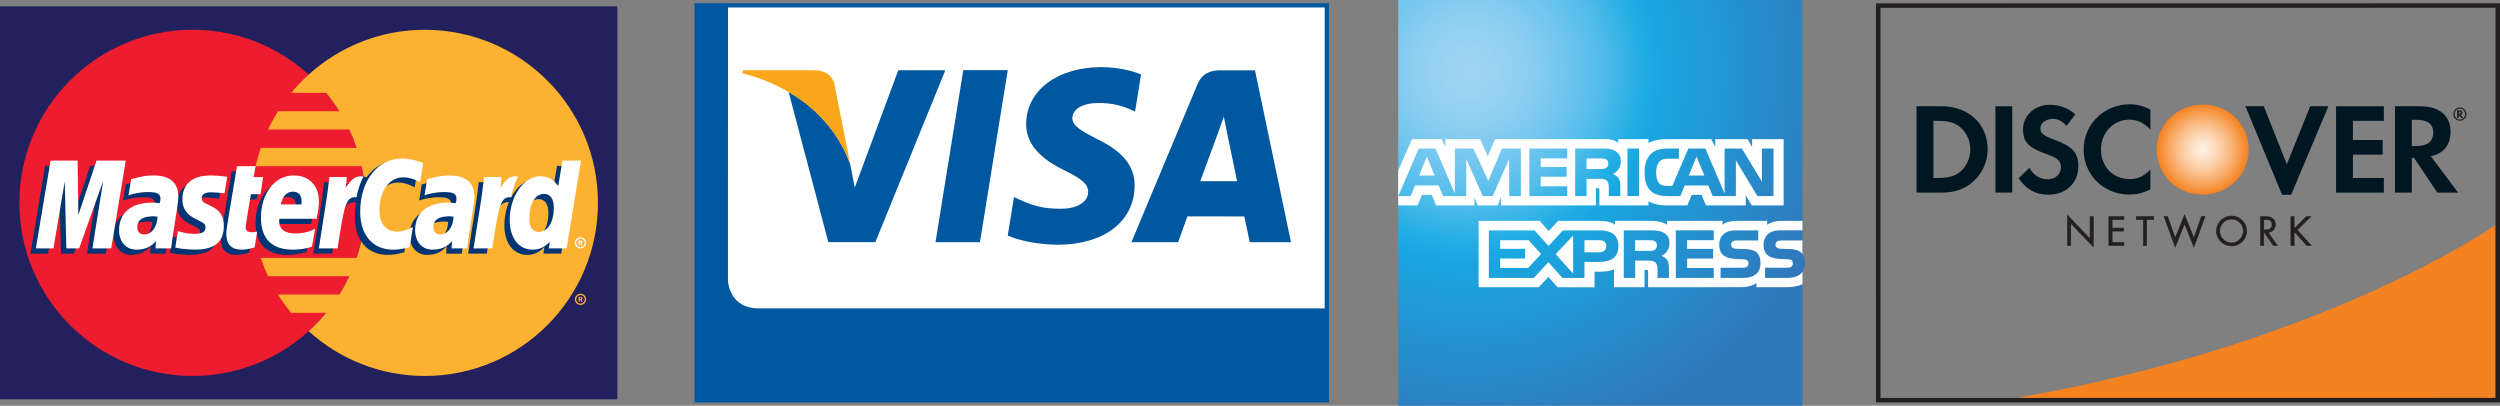 <?xml version="1.0" encoding="utf-8"?>
<!-- Generator: Adobe Illustrator 17.0.0, SVG Export Plug-In . SVG Version: 6.00 Build 0)  -->
<!DOCTYPE svg PUBLIC "-//W3C//DTD SVG 1.1//EN" "http://www.w3.org/Graphics/SVG/1.1/DTD/svg11.dtd">
<svg version="1.1" id="Layer_1" xmlns="http://www.w3.org/2000/svg" xmlns:xlink="http://www.w3.org/1999/xlink" x="0px" y="0px"
	 width="149.491px" height="24.261px" viewBox="0 0 149.491 24.261" enable-background="new 0 0 149.491 24.261"
	 xml:space="preserve">
<rect x="0" y="0" width="149.491" height="24.261" fill="#808080" stroke="none"/>
<rect x="0" y="0.38" fill="#22215E" width="36.917" height="23.5"/>
<g>
	<g>
		<g>
			<circle fill="#ED1C2E" cx="11.511" cy="12.13" r="10.35"/>
			<g>
				<path fill="#FCB131" d="M25.406,1.781c-2.675,0-5.112,1.015-6.948,2.679c-0.374,0.339-0.723,0.706-1.044,1.095h2.09
					c0.286,0.347,0.548,0.714,0.789,1.096h-3.67c-0.219,0.353-0.419,0.718-0.597,1.096h4.863c0.166,0.355,0.311,0.721,0.438,1.096
					H15.59c-0.121,0.358-0.22,0.723-0.302,1.097h6.339c0.153,0.707,0.234,1.439,0.234,2.191c0,1.149-0.188,2.255-0.534,3.289H15.59
					c0.125,0.375,0.271,0.741,0.436,1.095h4.863c-0.179,0.379-0.376,0.745-0.598,1.097h-3.669c0.24,0.382,0.504,0.748,0.791,1.095
					h2.09c-0.322,0.39-0.671,0.757-1.046,1.097c1.836,1.664,4.273,2.677,6.948,2.677c5.716,0,10.35-4.633,10.35-10.35
					C35.756,6.415,31.122,1.781,25.406,1.781z"/>
			</g>
		</g>
		<path fill="#FCB131" d="M34.376,17.899c0-0.184,0.15-0.334,0.335-0.334c0.185,0,0.334,0.15,0.334,0.334
			c0,0.185-0.149,0.335-0.334,0.335C34.526,18.235,34.376,18.084,34.376,17.899z M34.711,18.154c0.142,0,0.255-0.114,0.255-0.255
			c0-0.141-0.113-0.253-0.255-0.253c-0.14,0-0.254,0.113-0.254,0.253C34.457,18.04,34.571,18.154,34.711,18.154z M34.666,18.047
			h-0.069v-0.293h0.125c0.024,0,0.053,0,0.075,0.013c0.022,0.017,0.037,0.045,0.037,0.073c0,0.034-0.02,0.065-0.052,0.077
			l0.056,0.13h-0.077l-0.046-0.115h-0.049V18.047z M34.666,17.88h0.038c0.014,0,0.029,0.001,0.042-0.006
			c0.011-0.007,0.017-0.02,0.017-0.034c0-0.011-0.007-0.024-0.017-0.03c-0.012-0.007-0.031-0.006-0.044-0.006h-0.036V17.88z"/>
	</g>
	<g>
		<g>
			<path fill="#003473" d="M9.094,13.264c-0.119-0.013-0.17-0.017-0.251-0.017c-0.637,0-0.96,0.218-0.96,0.65
				c0,0.266,0.158,0.434,0.403,0.434C8.744,14.331,9.074,13.896,9.094,13.264z M9.911,15.167c-0.15,0-0.932,0-0.932,0l0.022-0.443
				c-0.284,0.35-0.662,0.517-1.178,0.517c-0.608,0-1.026-0.476-1.026-1.166c0-1.04,0.727-1.646,1.973-1.646
				c0.128,0,0.291,0.012,0.459,0.033c0.035-0.141,0.042-0.202,0.042-0.277c0-0.283-0.194-0.389-0.72-0.389
				c-0.549-0.005-1.003,0.131-1.19,0.192c0.013-0.071,0.157-0.959,0.157-0.959c0.559-0.165,0.928-0.227,1.343-0.227
				c0.966,0,1.478,0.433,1.476,1.252c0.002,0.22-0.034,0.49-0.09,0.846C10.148,13.517,9.939,14.843,9.911,15.167z"/>
			<polygon fill="#003473" points="6.327,15.167 5.203,15.167 5.847,11.131 4.41,15.167 3.645,15.167 3.55,11.153 2.873,15.167 
				1.821,15.167 2.699,9.917 4.315,9.917 4.413,12.855 5.398,9.917 7.195,9.917 			"/>
			<path fill="#003473" d="M26.795,13.264c-0.119-0.013-0.17-0.017-0.251-0.017c-0.637,0-0.959,0.218-0.959,0.65
				c0,0.266,0.157,0.434,0.402,0.434C26.445,14.331,26.775,13.896,26.795,13.264z M27.613,15.167c-0.151,0-0.933,0-0.933,0
				l0.022-0.443c-0.284,0.35-0.662,0.517-1.177,0.517c-0.61,0-1.027-0.476-1.027-1.166c0-1.04,0.728-1.646,1.973-1.646
				c0.128,0,0.291,0.012,0.458,0.033c0.035-0.141,0.044-0.202,0.044-0.277c0-0.283-0.195-0.389-0.72-0.389
				c-0.55-0.005-1.004,0.131-1.19,0.192c0.014-0.071,0.157-0.959,0.157-0.959c0.56-0.165,0.929-0.227,1.343-0.227
				c0.967,0,1.478,0.433,1.476,1.252c0.003,0.22-0.033,0.49-0.092,0.846C27.851,13.517,27.64,14.843,27.613,15.167z"/>
			<path fill="#003473" d="M14.904,15.101c-0.308,0.097-0.547,0.139-0.807,0.139c-0.574,0-0.889-0.33-0.889-0.938
				c-0.008-0.189,0.083-0.686,0.154-1.138c0.064-0.399,0.488-2.913,0.488-2.913h1.116l-0.131,0.645h0.675l-0.152,1.026h-0.677
				c-0.13,0.812-0.314,1.824-0.316,1.958c0,0.22,0.117,0.316,0.384,0.316c0.128,0,0.227-0.013,0.304-0.04L14.904,15.101z"/>
			<path fill="#003473" d="M18.329,15.067c-0.384,0.118-0.753,0.175-1.146,0.173c-1.251-0.002-1.902-0.654-1.902-1.905
				c0-1.459,0.829-2.534,1.954-2.534c0.922,0,1.51,0.601,1.51,1.545c0,0.313-0.041,0.619-0.139,1.05h-2.224
				c-0.075,0.619,0.321,0.877,0.971,0.877c0.399,0,0.761-0.083,1.161-0.269L18.329,15.067z M17.701,12.535
				c0.007-0.089,0.118-0.762-0.52-0.762c-0.356,0-0.61,0.271-0.713,0.762H17.701z"/>
			<path fill="#003473" d="M10.585,12.247c0,0.54,0.262,0.912,0.855,1.191c0.455,0.214,0.524,0.278,0.524,0.471
				c0,0.267-0.199,0.387-0.645,0.387c-0.335,0-0.646-0.052-1.007-0.169c0,0-0.147,0.942-0.154,0.987
				c0.256,0.055,0.483,0.108,1.17,0.126c1.186,0,1.732-0.451,1.732-1.426c0-0.587-0.228-0.932-0.791-1.19
				c-0.472-0.217-0.526-0.265-0.526-0.464c0-0.231,0.188-0.35,0.55-0.35c0.222,0,0.522,0.024,0.809,0.065l0.158-0.991
				c-0.29-0.046-0.731-0.083-0.987-0.083C11.015,10.801,10.581,11.458,10.585,12.247z"/>
			<path fill="#003473" d="M23.795,10.914c0.312,0,0.603,0.081,1.005,0.284l0.182-1.14c-0.164-0.065-0.743-0.444-1.234-0.444
				c-0.752,0-1.389,0.374-1.835,0.989c-0.652-0.216-0.921,0.22-1.25,0.655l-0.291,0.068c0.021-0.144,0.042-0.285,0.036-0.43h-1.033
				c-0.141,1.322-0.39,2.661-0.586,3.983l-0.051,0.287h1.124c0.188-1.22,0.29-2,0.354-2.529l0.423-0.233
				c0.062-0.236,0.262-0.316,0.657-0.306c-0.051,0.278-0.079,0.572-0.079,0.875c0,1.397,0.755,2.267,1.964,2.267
				c0.312,0,0.579-0.041,0.993-0.153l0.197-1.196c-0.373,0.183-0.678,0.269-0.955,0.269c-0.653,0-1.047-0.484-1.047-1.28
				C22.368,11.724,22.954,10.914,23.795,10.914z"/>
			<path fill="#003473" d="M33.307,9.917l-0.25,1.516c-0.306-0.403-0.636-0.696-1.072-0.696c-0.566,0-1.082,0.43-1.42,1.062
				c-0.472-0.097-0.958-0.264-0.958-0.264v0.004c0.037-0.353,0.054-0.569,0.05-0.643h-1.033c-0.139,1.322-0.391,2.661-0.585,3.983
				l-0.051,0.287h1.123c0.152-0.986,0.27-1.804,0.354-2.454c0.383-0.347,0.576-0.649,0.965-0.629
				c-0.174,0.415-0.272,0.894-0.272,1.385c0,1.067,0.539,1.772,1.355,1.772c0.412,0,0.727-0.142,1.036-0.471l-0.053,0.397h1.062
				l0.856-5.249H33.307z M31.901,14.18c-0.383,0-0.576-0.283-0.576-0.841c0-0.839,0.362-1.434,0.872-1.434
				c0.386,0,0.596,0.294,0.596,0.837C32.793,13.587,32.425,14.18,31.901,14.18z"/>
		</g>
		<g>
			<polygon fill="#FFFFFF" points="6.65,14.854 5.525,14.854 6.171,10.819 4.733,14.854 3.967,14.854 3.872,10.843 3.196,14.854 
				2.145,14.854 3.023,9.605 4.64,9.605 4.685,12.855 5.773,9.605 7.519,9.605 			"/>
			<path fill="#FFFFFF" d="M9.418,12.953c-0.118-0.013-0.17-0.018-0.252-0.018c-0.637,0-0.958,0.219-0.958,0.65
				c0,0.265,0.156,0.435,0.402,0.435C9.068,14.02,9.398,13.584,9.418,12.953z M10.234,14.854c-0.149,0-0.931,0-0.931,0l0.021-0.441
				c-0.284,0.349-0.663,0.516-1.178,0.516c-0.609,0-1.026-0.475-1.026-1.166c0-1.04,0.726-1.646,1.972-1.646
				c0.128,0,0.291,0.012,0.458,0.033c0.034-0.142,0.045-0.201,0.045-0.277c0-0.283-0.196-0.388-0.72-0.388
				c-0.551-0.006-1.004,0.131-1.191,0.191c0.013-0.071,0.156-0.96,0.156-0.96c0.56-0.164,0.929-0.226,1.345-0.226
				c0.965,0,1.476,0.434,1.476,1.252c0.001,0.22-0.035,0.491-0.092,0.847C10.473,13.206,10.264,14.532,10.234,14.854z"/>
			<path fill="#FFFFFF" d="M25.305,9.747l-0.184,1.139c-0.401-0.201-0.692-0.282-1.003-0.282c-0.84,0-1.429,0.81-1.429,1.966
				c0,0.797,0.396,1.279,1.05,1.279c0.276,0,0.581-0.086,0.954-0.269l-0.197,1.196c-0.414,0.113-0.683,0.154-0.993,0.154
				c-1.21,0-1.964-0.869-1.964-2.266c0-1.878,1.043-3.189,2.531-3.189C24.561,9.473,25.14,9.682,25.305,9.747z"/>
			<path fill="#FFFFFF" d="M27.118,12.953c-0.118-0.013-0.169-0.018-0.251-0.018c-0.637,0-0.959,0.219-0.959,0.65
				c0,0.265,0.157,0.435,0.403,0.435C26.769,14.02,27.099,13.584,27.118,12.953z M27.936,14.854c-0.148,0-0.931,0-0.931,0
				l0.021-0.441c-0.284,0.349-0.664,0.516-1.178,0.516c-0.609,0-1.026-0.475-1.026-1.166c0-1.04,0.726-1.646,1.973-1.646
				c0.127,0,0.29,0.012,0.457,0.033c0.034-0.142,0.044-0.201,0.044-0.277c0-0.283-0.195-0.388-0.72-0.388
				c-0.55-0.006-1.004,0.131-1.19,0.191c0.012-0.071,0.156-0.96,0.156-0.96c0.56-0.164,0.929-0.226,1.345-0.226
				c0.965,0,1.477,0.434,1.476,1.252c0.002,0.22-0.036,0.491-0.092,0.847C28.174,13.206,27.965,14.532,27.936,14.854z"/>
			<path fill="#FFFFFF" d="M15.227,14.79c-0.307,0.097-0.547,0.139-0.807,0.139c-0.574,0-0.888-0.329-0.888-0.938
				c-0.008-0.188,0.082-0.685,0.153-1.137c0.065-0.4,0.487-2.914,0.487-2.914h1.117l-0.131,0.646h0.574l-0.153,1.026h-0.575
				c-0.13,0.812-0.315,1.823-0.318,1.957c0,0.221,0.118,0.317,0.388,0.317c0.128,0,0.226-0.014,0.302-0.04L15.227,14.79z"/>
			<path fill="#FFFFFF" d="M18.652,14.756c-0.384,0.117-0.755,0.173-1.146,0.172c-1.251-0.001-1.902-0.654-1.902-1.904
				c0-1.46,0.828-2.534,1.955-2.534c0.92,0,1.508,0.601,1.508,1.545c0,0.313-0.04,0.619-0.137,1.05h-2.224
				c-0.076,0.62,0.319,0.877,0.97,0.877c0.4,0,0.761-0.082,1.163-0.27L18.652,14.756z M18.025,12.224
				c0.005-0.089,0.118-0.762-0.52-0.762c-0.357,0-0.61,0.272-0.715,0.762H18.025z"/>
			<path fill="#FFFFFF" d="M10.908,11.935c0,0.541,0.261,0.913,0.856,1.193c0.454,0.213,0.525,0.276,0.525,0.471
				c0,0.265-0.201,0.385-0.646,0.385c-0.335,0-0.647-0.052-1.008-0.168c0,0-0.147,0.942-0.153,0.986
				c0.255,0.056,0.482,0.106,1.169,0.126c1.186,0,1.733-0.451,1.733-1.427c0-0.587-0.23-0.931-0.792-1.19
				c-0.472-0.216-0.525-0.264-0.525-0.463c0-0.231,0.186-0.349,0.55-0.349c0.221,0,0.52,0.024,0.808,0.064l0.16-0.989
				c-0.291-0.046-0.733-0.083-0.989-0.083C11.34,10.49,10.903,11.147,10.908,11.935z"/>
			<path fill="#FFFFFF" d="M33.883,14.854H32.82l0.052-0.396c-0.308,0.329-0.624,0.471-1.035,0.471
				c-0.816,0-1.357-0.704-1.357-1.772c0-1.419,0.838-2.617,1.828-2.617c0.436,0,0.766,0.178,1.073,0.582l0.25-1.517h1.108
				L33.883,14.854z M32.225,13.869c0.523,0,0.891-0.594,0.891-1.44c0-0.542-0.209-0.837-0.595-0.837
				c-0.51,0-0.872,0.594-0.872,1.434C31.648,13.585,31.843,13.869,32.225,13.869z"/>
			<path fill="#FFFFFF" d="M28.948,10.585c-0.141,1.321-0.392,2.66-0.586,3.982l-0.052,0.287h1.124
				c0.402-2.611,0.498-3.12,1.13-3.056c0.1-0.534,0.287-1.002,0.426-1.238c-0.471-0.098-0.734,0.168-1.077,0.673
				c0.026-0.219,0.076-0.431,0.066-0.648H28.948z"/>
			<path fill="#FFFFFF" d="M19.698,10.585c-0.142,1.321-0.392,2.66-0.587,3.982l-0.051,0.287h1.124
				c0.403-2.611,0.498-3.12,1.128-3.056c0.102-0.534,0.289-1.002,0.427-1.238c-0.47-0.098-0.733,0.168-1.077,0.673
				c0.028-0.219,0.077-0.431,0.068-0.648H19.698z"/>
			<g>
				<path fill="#FFFFFF" d="M34.376,14.52c0-0.185,0.15-0.334,0.335-0.334c0.184,0,0.332,0.149,0.332,0.334
					c0,0.185-0.149,0.334-0.332,0.334C34.526,14.854,34.376,14.705,34.376,14.52z M34.711,14.774c0.142,0,0.254-0.114,0.254-0.254
					c0-0.14-0.112-0.253-0.254-0.253c-0.14,0-0.255,0.113-0.255,0.253C34.456,14.66,34.571,14.774,34.711,14.774z M34.665,14.667
					h-0.068v-0.293h0.125c0.024,0,0.051,0,0.074,0.015c0.023,0.015,0.037,0.043,0.037,0.073c0,0.033-0.019,0.065-0.051,0.076
					l0.055,0.129H34.76l-0.045-0.117h-0.05V14.667z M34.665,14.5h0.039c0.013,0,0.029,0.002,0.041-0.006
					c0.012-0.006,0.018-0.021,0.018-0.034c0-0.011-0.007-0.024-0.017-0.03c-0.012-0.007-0.032-0.005-0.045-0.005h-0.036V14.5z"/>
			</g>
		</g>
	</g>
</g>
<path fill="#FFFFFF" d="M43.447,16.804L43.447,16.804C43.447,16.772,43.445,16.774,43.447,16.804z"/>
<g>
	<rect x="41.787" y="0.448" fill="#0058A0" stroke="#0058A0" stroke-width="0.514" width="37.425" height="23.364"/>
	<path fill="#FFFFFF" d="M43.529,16.782c0.01,0.2,0.155,1.661,1.856,1.661c10.504,0,23.299,0,33.826,0l0.001-17.995H43.532
		C43.529,4.358,43.529,13.656,43.529,16.782L43.529,16.782z"/>
	<g>
		<path fill="#0058A0" d="M53.713,4.203l-2.601,7.014l-0.278-1.425c-0.629-1.702-1.853-3.254-3.679-4.295l2.377,8.982h2.812
			l4.182-10.276H53.713"/>
		<polyline fill="#0058A0" points="55.94,14.483 57.602,4.194 60.26,4.194 58.597,14.483 55.94,14.483 		"/>
		<path fill="#0058A0" d="M68.232,4.449c-0.524-0.209-1.354-0.434-2.379-0.434c-2.629,0-4.476,1.396-4.492,3.393
			c-0.017,1.483,1.32,2.306,2.327,2.799c1.035,0.504,1.383,0.827,1.379,1.277c-0.01,0.687-0.829,1-1.592,1
			c-1.062,0-1.627-0.153-2.497-0.54l-0.346-0.162l-0.371,2.301c0.621,0.291,1.767,0.536,2.962,0.552
			c2.788,0,4.602-1.382,4.623-3.517c0.013-1.172-0.697-2.062-2.233-2.796c-0.925-0.476-1.5-0.791-1.49-1.275
			c0.001-0.427,0.481-0.884,1.524-0.884c0.869-0.018,1.492,0.183,1.987,0.395l0.237,0.12L68.232,4.449"/>
		<path fill="#0058A0" d="M75.044,4.204h-2.052c-0.637,0-1.112,0.185-1.395,0.853l-3.943,9.427h2.792c0,0,0.456-1.267,0.558-1.546
			c0.307,0,3.014,0.006,3.4,0.006c0.083,0.36,0.326,1.54,0.326,1.54h2.466L75.044,4.204 M71.769,10.835
			c0.222-0.59,1.06-2.875,1.06-2.875c-0.018,0.028,0.215-0.597,0.353-0.982l0.177,0.89c0,0,0.511,2.454,0.616,2.968
			C73.561,10.835,72.288,10.835,71.769,10.835z"/>
		<path fill="#FAA61A" d="M48.701,4.2h-4.285l-0.023,0.177c3.329,0.85,5.527,2.945,6.441,5.417l-0.93-4.727
			C49.744,4.414,49.277,4.223,48.701,4.2z"/>
	</g>
</g>
<g>
	
		<radialGradient id="SVGID_1_" cx="-61.18" cy="1027.984" r="22.683" gradientTransform="matrix(1 0 0 -1 149.052 1032.223)" gradientUnits="userSpaceOnUse">
		<stop  offset="0" style="stop-color:#9FD4F3"/>
		<stop  offset="0.071" style="stop-color:#99D2F2"/>
		<stop  offset="0.158" style="stop-color:#8BCDF1"/>
		<stop  offset="0.252" style="stop-color:#71C6EF"/>
		<stop  offset="0.351" style="stop-color:#51BCEA"/>
		<stop  offset="0.455" style="stop-color:#21ADE4"/>
		<stop  offset="0.5" style="stop-color:#1AA6DF"/>
		<stop  offset="1" style="stop-color:#3078BC"/>
	</radialGradient>
	<path fill="url(#SVGID_1_)" d="M107.779,0H83.607v24.261h24.172v-8.007c0.098-0.139,0.144-0.316,0.144-0.533
		c0-0.249-0.046-0.403-0.144-0.532"/>
	<path fill="#FFFFFF" d="M85.786,10.498L85.32,9.365l-0.462,1.133 M96.03,10.047c-0.094,0.056-0.204,0.058-0.336,0.058h-0.825V9.474
		h0.837c0.118,0,0.24,0.006,0.321,0.052c0.089,0.041,0.144,0.129,0.144,0.251C96.171,9.901,96.119,10.001,96.03,10.047z
		 M101.919,10.498l-0.472-1.133l-0.467,1.133H101.919z M90.942,11.725h-0.696l-0.003-2.226l-0.984,2.226h-0.597l-0.988-2.228v2.228
		h-1.383l-0.26-0.634h-1.414l-0.265,0.634h-0.737l1.217-2.842h1.009l1.155,2.691V8.882h1.109l0.889,1.929l0.817-1.929h1.131V11.725
		L90.942,11.725z M93.718,11.725h-2.269V8.882h2.269v0.591h-1.589v0.513h1.552v0.582h-1.552v0.568h1.589V11.725z M96.919,9.648
		c0,0.453-0.303,0.687-0.479,0.758c0.149,0.056,0.276,0.156,0.336,0.239c0.097,0.141,0.113,0.267,0.113,0.521v0.559h-0.686
		l-0.002-0.358c0-0.171,0.017-0.417-0.107-0.554c-0.1-0.1-0.25-0.122-0.495-0.122h-0.729v1.034h-0.68V8.882h1.562
		c0.348,0,0.604,0.009,0.823,0.136C96.79,9.146,96.919,9.331,96.919,9.648z M98.007,11.725h-0.693V8.882h0.693V11.725z
		 M106.05,11.725h-0.963l-1.288-2.133v2.133h-1.385l-0.265-0.634h-1.409l-0.258,0.634h-0.795c-0.331,0-0.748-0.073-0.986-0.314
		c-0.237-0.241-0.361-0.568-0.361-1.085c0-0.422,0.074-0.807,0.365-1.112c0.22-0.227,0.563-0.331,1.031-0.331h0.658v0.608h-0.642
		c-0.248,0-0.389,0.037-0.525,0.169c-0.116,0.12-0.194,0.346-0.194,0.644c0,0.305,0.06,0.524,0.186,0.667
		c0.105,0.113,0.295,0.146,0.475,0.146h0.305l0.958-2.235h1.018l1.15,2.688V8.882h1.035l1.194,1.979V8.882h0.696V11.725
		L106.05,11.725z M83.607,12.283h1.16l0.261-0.631h0.587l0.261,0.631h2.284V11.8l0.205,0.484h1.185l0.205-0.492v0.49h5.677
		l-0.004-1.037h0.11c0.076,0.003,0.1,0.01,0.1,0.137v0.9h2.935v-0.241c0.238,0.127,0.606,0.241,1.091,0.241h1.236l0.262-0.631h0.586
		l0.26,0.631h2.38v-0.6l0.36,0.6h1.907V8.318h-1.887v0.468l-0.266-0.468h-1.936v0.468l-0.242-0.468h-2.618
		c-0.438,0-0.822,0.062-1.134,0.232V8.318h-1.805V8.55C96.57,8.375,96.3,8.318,96.001,8.318h-6.596l-0.443,1.024l-0.455-1.024H86.43
		v0.468l-0.229-0.468H84.43l-0.822,1.886V12.283L83.607,12.283z"/>
	<path fill="#FFFFFF" d="M107.779,14.38h-1.237c-0.124,0-0.206,0.004-0.274,0.051c-0.072,0.046-0.101,0.115-0.101,0.205
		c0,0.107,0.061,0.18,0.149,0.211c0.071,0.024,0.148,0.032,0.261,0.032l0.368,0.01c0.372,0.009,0.62,0.073,0.772,0.229
		c0.026,0.022,0.043,0.046,0.062,0.07 M107.779,16.254c-0.164,0.242-0.485,0.364-0.921,0.364h-1.312v-0.61h1.308
		c0.129,0,0.219-0.017,0.274-0.07c0.047-0.044,0.081-0.108,0.081-0.186c0-0.083-0.034-0.148-0.084-0.188
		c-0.049-0.043-0.12-0.063-0.24-0.063c-0.638-0.021-1.433,0.02-1.433-0.88c0-0.412,0.261-0.846,0.975-0.846h1.353v-0.566h-1.257
		c-0.38,0-0.655,0.09-0.85,0.232v-0.232h-1.86c-0.298,0-0.646,0.073-0.812,0.232v-0.232h-3.32v0.232
		c-0.265-0.191-0.71-0.232-0.916-0.232h-2.191v0.232c-0.209-0.203-0.674-0.232-0.958-0.232h-2.451l-0.562,0.607l-0.524-0.607h-3.663
		v3.966h3.594l0.578-0.616l0.545,0.616l2.215,0.003v-0.933h0.218c0.293,0.005,0.64-0.008,0.946-0.14v1.07h1.827v-1.033h0.088
		c0.112,0,0.123,0.004,0.123,0.117v0.916h5.551c0.353,0,0.721-0.089,0.925-0.253v0.253h1.76c0.366,0,0.725-0.051,0.996-0.183V16.254
		L107.779,16.254z M105.07,15.119c0.132,0.137,0.202,0.31,0.202,0.603c0,0.611-0.382,0.897-1.066,0.897h-1.323v-0.61h1.318
		c0.129,0,0.219-0.017,0.276-0.07c0.047-0.044,0.08-0.108,0.08-0.186c0-0.083-0.035-0.148-0.082-0.188
		c-0.052-0.043-0.124-0.063-0.243-0.063c-0.635-0.021-1.43,0.02-1.43-0.88c0-0.412,0.258-0.846,0.971-0.846h1.362v0.605h-1.246
		c-0.124,0-0.205,0.005-0.273,0.051c-0.073,0.046-0.102,0.115-0.102,0.205c0,0.107,0.063,0.18,0.149,0.211
		c0.071,0.025,0.148,0.033,0.264,0.033l0.367,0.009C104.663,14.899,104.916,14.963,105.07,15.119z M98.939,14.943
		c-0.092,0.054-0.204,0.059-0.337,0.059h-0.825v-0.639h0.838c0.12,0,0.242,0.002,0.324,0.051c0.087,0.046,0.141,0.134,0.141,0.256
		S99.026,14.89,98.939,14.943z M99.35,15.297c0.15,0.056,0.274,0.156,0.332,0.239c0.097,0.139,0.11,0.268,0.114,0.519v0.564h-0.685
		v-0.356c0-0.171,0.017-0.425-0.108-0.556c-0.101-0.102-0.251-0.126-0.499-0.126h-0.727v1.038h-0.682v-2.843h1.569
		c0.343,0,0.595,0.015,0.816,0.134c0.215,0.129,0.349,0.307,0.349,0.631C99.83,14.994,99.528,15.226,99.35,15.297z M100.207,13.775
		h2.268v0.588h-1.591v0.517h1.552v0.58h-1.552v0.566l1.591,0.002v0.59h-2.268V13.775z M95.624,15.087h-0.878v-0.724h0.885
		c0.246,0,0.416,0.1,0.416,0.349C96.047,14.957,95.885,15.087,95.624,15.087z M94.068,16.359l-1.044-1.158l1.044-1.121V16.359z
		 M91.374,16.025h-1.67v-0.566h1.492v-0.58h-1.492v-0.517h1.703l0.744,0.829L91.374,16.025z M96.775,14.711
		c0,0.79-0.589,0.953-1.182,0.953h-0.848v0.954h-1.321l-0.837-0.941l-0.869,0.941h-2.691v-2.843h2.733l0.836,0.932l0.863-0.932
		h2.171C96.171,13.775,96.775,13.924,96.775,14.711z"/>
</g>
<g>
	<path fill="#F58220" d="M149.22,13.456c0,0-10.121,7.141-28.657,10.339h28.657V13.456z"/>
	<path fill="#231F20" d="M149.356,0.197l-37.18,0.002l0.001,23.865l37.313,0V0.197H149.356z M149.222,0.467
		c0,0.265,0,23.059,0,23.326c-0.268,0-36.505,0.001-36.774,0.001c0-0.266,0-23.06,0-23.325
		C112.715,0.469,148.952,0.467,149.222,0.467z"/>
	<path fill="#E83530" d="M145.663,20.866"/>
	
		<radialGradient id="SVGID_2_" cx="125.299" cy="-477.139" r="2.72" gradientTransform="matrix(1 0 0 1 6.416 486.083)" gradientUnits="userSpaceOnUse">
		<stop  offset="0.006" style="stop-color:#FFEFE1"/>
		<stop  offset="0.109" style="stop-color:#FFEAD8"/>
		<stop  offset="0.278" style="stop-color:#FDDCC0"/>
		<stop  offset="0.492" style="stop-color:#FBC698"/>
		<stop  offset="0.741" style="stop-color:#F8A761"/>
		<stop  offset="1" style="stop-color:#F58220"/>
	</radialGradient>
	<path fill="url(#SVGID_2_)" d="M131.719,6.255c-1.521,0-2.755,1.188-2.755,2.654c0,1.559,1.181,2.724,2.755,2.724
		c1.534,0,2.747-1.18,2.747-2.693C134.466,7.436,133.261,6.255,131.719,6.255z"/>
	<path fill="#001722" d="M116.083,6.352h-1.481v5.165h1.474c0.781,0,1.347-0.186,1.842-0.596c0.589-0.488,0.937-1.223,0.937-1.984
		C118.854,7.412,117.716,6.352,116.083,6.352z M117.26,10.231c-0.318,0.287-0.728,0.411-1.379,0.411h-0.271V7.227h0.271
		c0.651,0,1.045,0.116,1.379,0.418c0.349,0.31,0.557,0.79,0.557,1.285C117.816,9.426,117.608,9.922,117.26,10.231z"/>
	<rect x="119.319" y="6.352" fill="#001722" width="1.007" height="5.165"/>
	<path fill="#001722" d="M122.789,8.333c-0.604-0.224-0.782-0.372-0.782-0.649c0-0.326,0.316-0.573,0.751-0.573
		c0.302,0,0.55,0.124,0.813,0.417l0.526-0.688c-0.434-0.38-0.952-0.574-1.519-0.574c-0.912,0-1.61,0.635-1.61,1.479
		c0,0.713,0.325,1.077,1.271,1.418c0.395,0.139,0.596,0.231,0.697,0.294c0.201,0.132,0.302,0.317,0.302,0.534
		c0,0.418-0.333,0.728-0.783,0.728c-0.479,0-0.866-0.24-1.099-0.689l-0.65,0.628c0.464,0.681,1.021,0.983,1.789,0.983
		c1.045,0,1.781-0.698,1.781-1.696C124.276,9.124,123.936,8.752,122.789,8.333z"/>
	<path fill="#001722" d="M124.593,8.937c0,1.519,1.193,2.696,2.727,2.696c0.434,0,0.806-0.085,1.264-0.302v-1.185
		c-0.404,0.403-0.76,0.565-1.217,0.565c-1.015,0-1.735-0.736-1.735-1.782c0-0.991,0.743-1.773,1.688-1.773
		c0.48,0,0.845,0.17,1.264,0.581V6.552c-0.441-0.224-0.807-0.316-1.24-0.316C125.817,6.235,124.593,7.436,124.593,8.937z"/>
	<polygon fill="#001722" points="136.745,9.821 135.366,6.352 134.267,6.352 136.458,11.648 137.001,11.648 139.231,6.352 
		138.14,6.352 	"/>
	<polygon fill="#001722" points="139.688,11.517 142.546,11.517 142.546,10.642 140.696,10.642 140.696,9.247 142.476,9.247 
		142.476,8.373 140.696,8.373 140.696,7.227 142.546,7.227 142.546,6.352 139.688,6.352 	"/>
	<path fill="#001722" d="M146.534,7.876c0-0.967-0.666-1.524-1.828-1.524h-1.494v5.165h1.008V9.441h0.131l1.394,2.076h1.238
		l-1.627-2.176C146.116,9.186,146.534,8.667,146.534,7.876z M144.513,8.729h-0.293V7.164h0.309c0.629,0,0.971,0.264,0.971,0.767
		C145.499,8.449,145.157,8.729,144.513,8.729z"/>
	<path fill="#231F20" d="M147.245,6.736c0-0.09-0.06-0.139-0.172-0.139h-0.146v0.455h0.107V6.875l0.127,0.177h0.135l-0.15-0.188
		C147.21,6.847,147.245,6.8,147.245,6.736z M147.056,6.798h-0.021V6.68h0.021c0.053,0,0.08,0.02,0.08,0.058
		C147.136,6.778,147.108,6.798,147.056,6.798z"/>
	<path fill="#231F20" d="M147.095,6.426c-0.221,0-0.396,0.177-0.396,0.398c0,0.22,0.178,0.398,0.396,0.398
		c0.217,0,0.393-0.179,0.393-0.398C147.487,6.605,147.311,6.426,147.095,6.426z M147.095,7.149c-0.176,0-0.318-0.145-0.318-0.325
		c0-0.182,0.141-0.326,0.318-0.326c0.172,0,0.312,0.148,0.312,0.326S147.267,7.149,147.095,7.149z"/>
	<path fill="#231F20" d="M123.63,12.874l1.348,1.412v-1.338h0.193v1.805l-1.348-1.409v1.332h-0.193V12.874z"/>
	<path fill="#231F20" d="M123.612,12.874v1.82h0.229c0,0,0-1.221,0-1.305c0.059,0.062,1.348,1.409,1.348,1.409V12.93h-0.228
		c0,0,0,1.227,0,1.312c-0.06-0.063-1.348-1.413-1.348-1.413V12.874z M123.648,12.919c0.06,0.061,1.349,1.412,1.349,1.412
		s0-1.33,0-1.366c0.025,0,0.129,0,0.155,0c0,0.035,0,1.659,0,1.744c-0.06-0.062-1.347-1.41-1.347-1.41s0,1.324,0,1.359
		c-0.027,0-0.131,0-0.157,0C123.648,14.623,123.648,13.003,123.648,12.919z"/>
	<path fill="#231F20" d="M126.104,12.948h0.895v0.178h-0.703v0.514h0.683v0.178h-0.683v0.678h0.703v0.179h-0.895V12.948z"/>
	<path fill="#231F20" d="M126.999,12.93h-0.914v1.764h0.933v-0.215c0,0-0.669,0-0.703,0c0-0.033,0-0.609,0-0.643
		c0.034,0,0.683,0,0.683,0v-0.213c0,0-0.648,0-0.683,0c0-0.034,0-0.446,0-0.477c0.034,0,0.703,0,0.703,0V12.93H126.999z
		 M126.981,12.965c0,0.026,0,0.118,0,0.143c-0.035,0-0.703,0-0.703,0v0.55c0,0,0.648,0,0.682,0c0,0.025,0,0.116,0,0.143
		c-0.033,0-0.682,0-0.682,0v0.714c0,0,0.668,0,0.703,0c0,0.026,0,0.117,0,0.143c-0.034,0-0.826,0-0.859,0c0-0.035,0-1.657,0-1.693
		C126.155,12.965,126.947,12.965,126.981,12.965z"/>
	<path fill="#231F20" d="M128.358,14.676h-0.192v-1.55h-0.417v-0.178h1.031v0.178h-0.422V14.676z"/>
	<path fill="#231F20" d="M128.78,12.93h-1.051v0.216c0,0,0.386,0,0.418,0c0,0.034,0,1.548,0,1.548h0.229c0,0,0-1.514,0-1.548
		c0.033,0,0.422,0,0.422,0V12.93H128.78z M128.763,12.965c0,0.026,0,0.118,0,0.143c-0.033,0-0.422,0-0.422,0s0,1.515,0,1.55
		c-0.027,0-0.13,0-0.156,0c0-0.035,0-1.55,0-1.55s-0.385,0-0.417,0c0-0.025,0-0.117,0-0.143
		C127.8,12.965,128.729,12.965,128.763,12.965z"/>
	<path fill="#231F20" d="M130.068,14.243l0.56-1.385l0.559,1.385l0.453-1.295h0.21l-0.663,1.817l-0.559-1.392l-0.56,1.392
		l-0.661-1.817h0.207L130.068,14.243z"/>
	<path fill="#231F20" d="M130.611,12.851c0,0-0.509,1.257-0.542,1.34c-0.029-0.084-0.442-1.262-0.442-1.262h-0.247l0.688,1.887
		c0,0,0.528-1.316,0.56-1.395c0.031,0.079,0.559,1.395,0.559,1.395l0.689-1.887h-0.247c0,0-0.413,1.178-0.442,1.262
		c-0.034-0.083-0.558-1.381-0.558-1.381L130.611,12.851z M130.085,14.249c0,0,0.512-1.266,0.543-1.342
		c0.031,0.077,0.56,1.387,0.56,1.387s0.457-1.305,0.466-1.329c0.02,0,0.133,0,0.17,0c-0.016,0.046-0.607,1.667-0.638,1.75
		c-0.032-0.082-0.558-1.389-0.558-1.389s-0.526,1.307-0.559,1.389c-0.03-0.083-0.62-1.704-0.638-1.75c0.036,0,0.15,0,0.17,0
		c0.009,0.024,0.466,1.329,0.466,1.329L130.085,14.249z"/>
	<path fill="#231F20" d="M134.339,13.813c0,0.497-0.408,0.892-0.9,0.892c-0.494,0-0.901-0.395-0.901-0.892
		c0-0.495,0.407-0.896,0.901-0.896C133.931,12.918,134.339,13.319,134.339,13.813z M132.729,13.812c0,0.389,0.316,0.714,0.709,0.714
		c0.391,0,0.707-0.325,0.707-0.714c0-0.392-0.312-0.716-0.707-0.716C133.042,13.096,132.729,13.419,132.729,13.812z"/>
	<path fill="#231F20" d="M132.519,13.813c0,0.502,0.412,0.91,0.92,0.91c0.506,0,0.918-0.408,0.918-0.91
		c0-0.504-0.412-0.913-0.918-0.913C132.931,12.9,132.519,13.309,132.519,13.813z M132.554,13.813c0-0.484,0.396-0.877,0.885-0.877
		c0.484,0,0.883,0.393,0.883,0.877c0,0.482-0.398,0.874-0.883,0.874C132.95,14.688,132.554,14.295,132.554,13.813z"/>
	<path fill="#231F20" d="M132.71,13.812c0,0.405,0.328,0.733,0.728,0.733c0.398,0,0.725-0.328,0.725-0.733
		c0-0.404-0.326-0.733-0.725-0.733C133.038,13.079,132.71,13.407,132.71,13.812z M132.747,13.812c0-0.384,0.309-0.697,0.691-0.697
		c0.381,0,0.688,0.313,0.688,0.697c0,0.384-0.307,0.697-0.688,0.697C133.056,14.509,132.747,14.195,132.747,13.812z"/>
	<path fill="#231F20" d="M135.364,14.676h-0.191v-1.728h0.25c0.328,0,0.631,0.087,0.631,0.477c0,0.266-0.166,0.454-0.432,0.476
		l0.549,0.775h-0.236l-0.521-0.759h-0.049V14.676z M135.364,13.747h0.061c0.217,0,0.438-0.04,0.438-0.309
		c0-0.284-0.209-0.312-0.439-0.312h-0.059V13.747z"/>
	<path fill="#231F20" d="M135.173,12.93h-0.018v1.764h0.229c0,0,0-0.725,0-0.759c0.014,0,0.029,0,0.029,0l0,0
		c0,0.013,0.508,0.751,0.508,0.751l0.25,0.008h0.037c0,0-0.529-0.742-0.557-0.782c0.256-0.035,0.422-0.222,0.422-0.487
		c0-0.333-0.213-0.495-0.65-0.495H135.173z M135.423,12.965c0.418,0,0.613,0.146,0.613,0.46c0,0.257-0.162,0.438-0.416,0.459
		l-0.031,0.003c0,0,0.512,0.719,0.549,0.772c-0.051,0-0.201,0-0.203,0h0.002c0-0.013-0.508-0.752-0.508-0.752l-0.064-0.007h-0.018
		c0,0,0,0.724,0,0.759c-0.025,0-0.131,0-0.156,0c0-0.035,0-1.657,0-1.693C135.222,12.965,135.423,12.965,135.423,12.965z"/>
	<path fill="#231F20" d="M135.364,13.108h-0.018v0.657h0.078c0.213,0,0.455-0.038,0.455-0.327c0-0.305-0.236-0.33-0.457-0.33
		H135.364z M135.423,13.146c0.223,0,0.422,0.021,0.422,0.292c0,0.256-0.213,0.291-0.42,0.291c0,0-0.023,0-0.041,0
		c0-0.033,0-0.551,0-0.583C135.401,13.146,135.423,13.146,135.423,13.146z"/>
	<path fill="#231F20" d="M137.917,12.948h0.258l-0.811,0.805l0.838,0.923h-0.266l-0.709-0.793l-0.047,0.047v0.746h-0.193v-1.728
		h0.193v0.74L137.917,12.948z"/>
	<path fill="#231F20" d="M138.175,12.93h-0.266c0,0-0.654,0.657-0.711,0.715c0-0.078,0-0.715,0-0.715h-0.229v1.764h0.229
		c0,0,0-0.758,0-0.761c0.002,0.001,0.018-0.013,0.029-0.024c0.024,0.026,0.695,0.779,0.695,0.779l0.279,0.006h0.041
		c0,0-0.832-0.917-0.855-0.94c0.025-0.025,0.83-0.824,0.83-0.824H138.175z M138.132,12.965c-0.059,0.058-0.793,0.787-0.793,0.787
		s0.771,0.849,0.822,0.906c-0.059,0-0.225,0-0.225,0l0,0c0-0.009-0.695-0.787-0.695-0.787l-0.012-0.015l-0.062,0.062
		c0,0-0.004,0.706-0.004,0.74c-0.027,0-0.131,0-0.156,0c0-0.035,0-1.657,0-1.693c0.025,0,0.129,0,0.156,0c0,0.035,0,0.767,0,0.767
		s0.75-0.756,0.76-0.767C137.935,12.965,138.073,12.965,138.132,12.965z"/>
</g>
</svg>